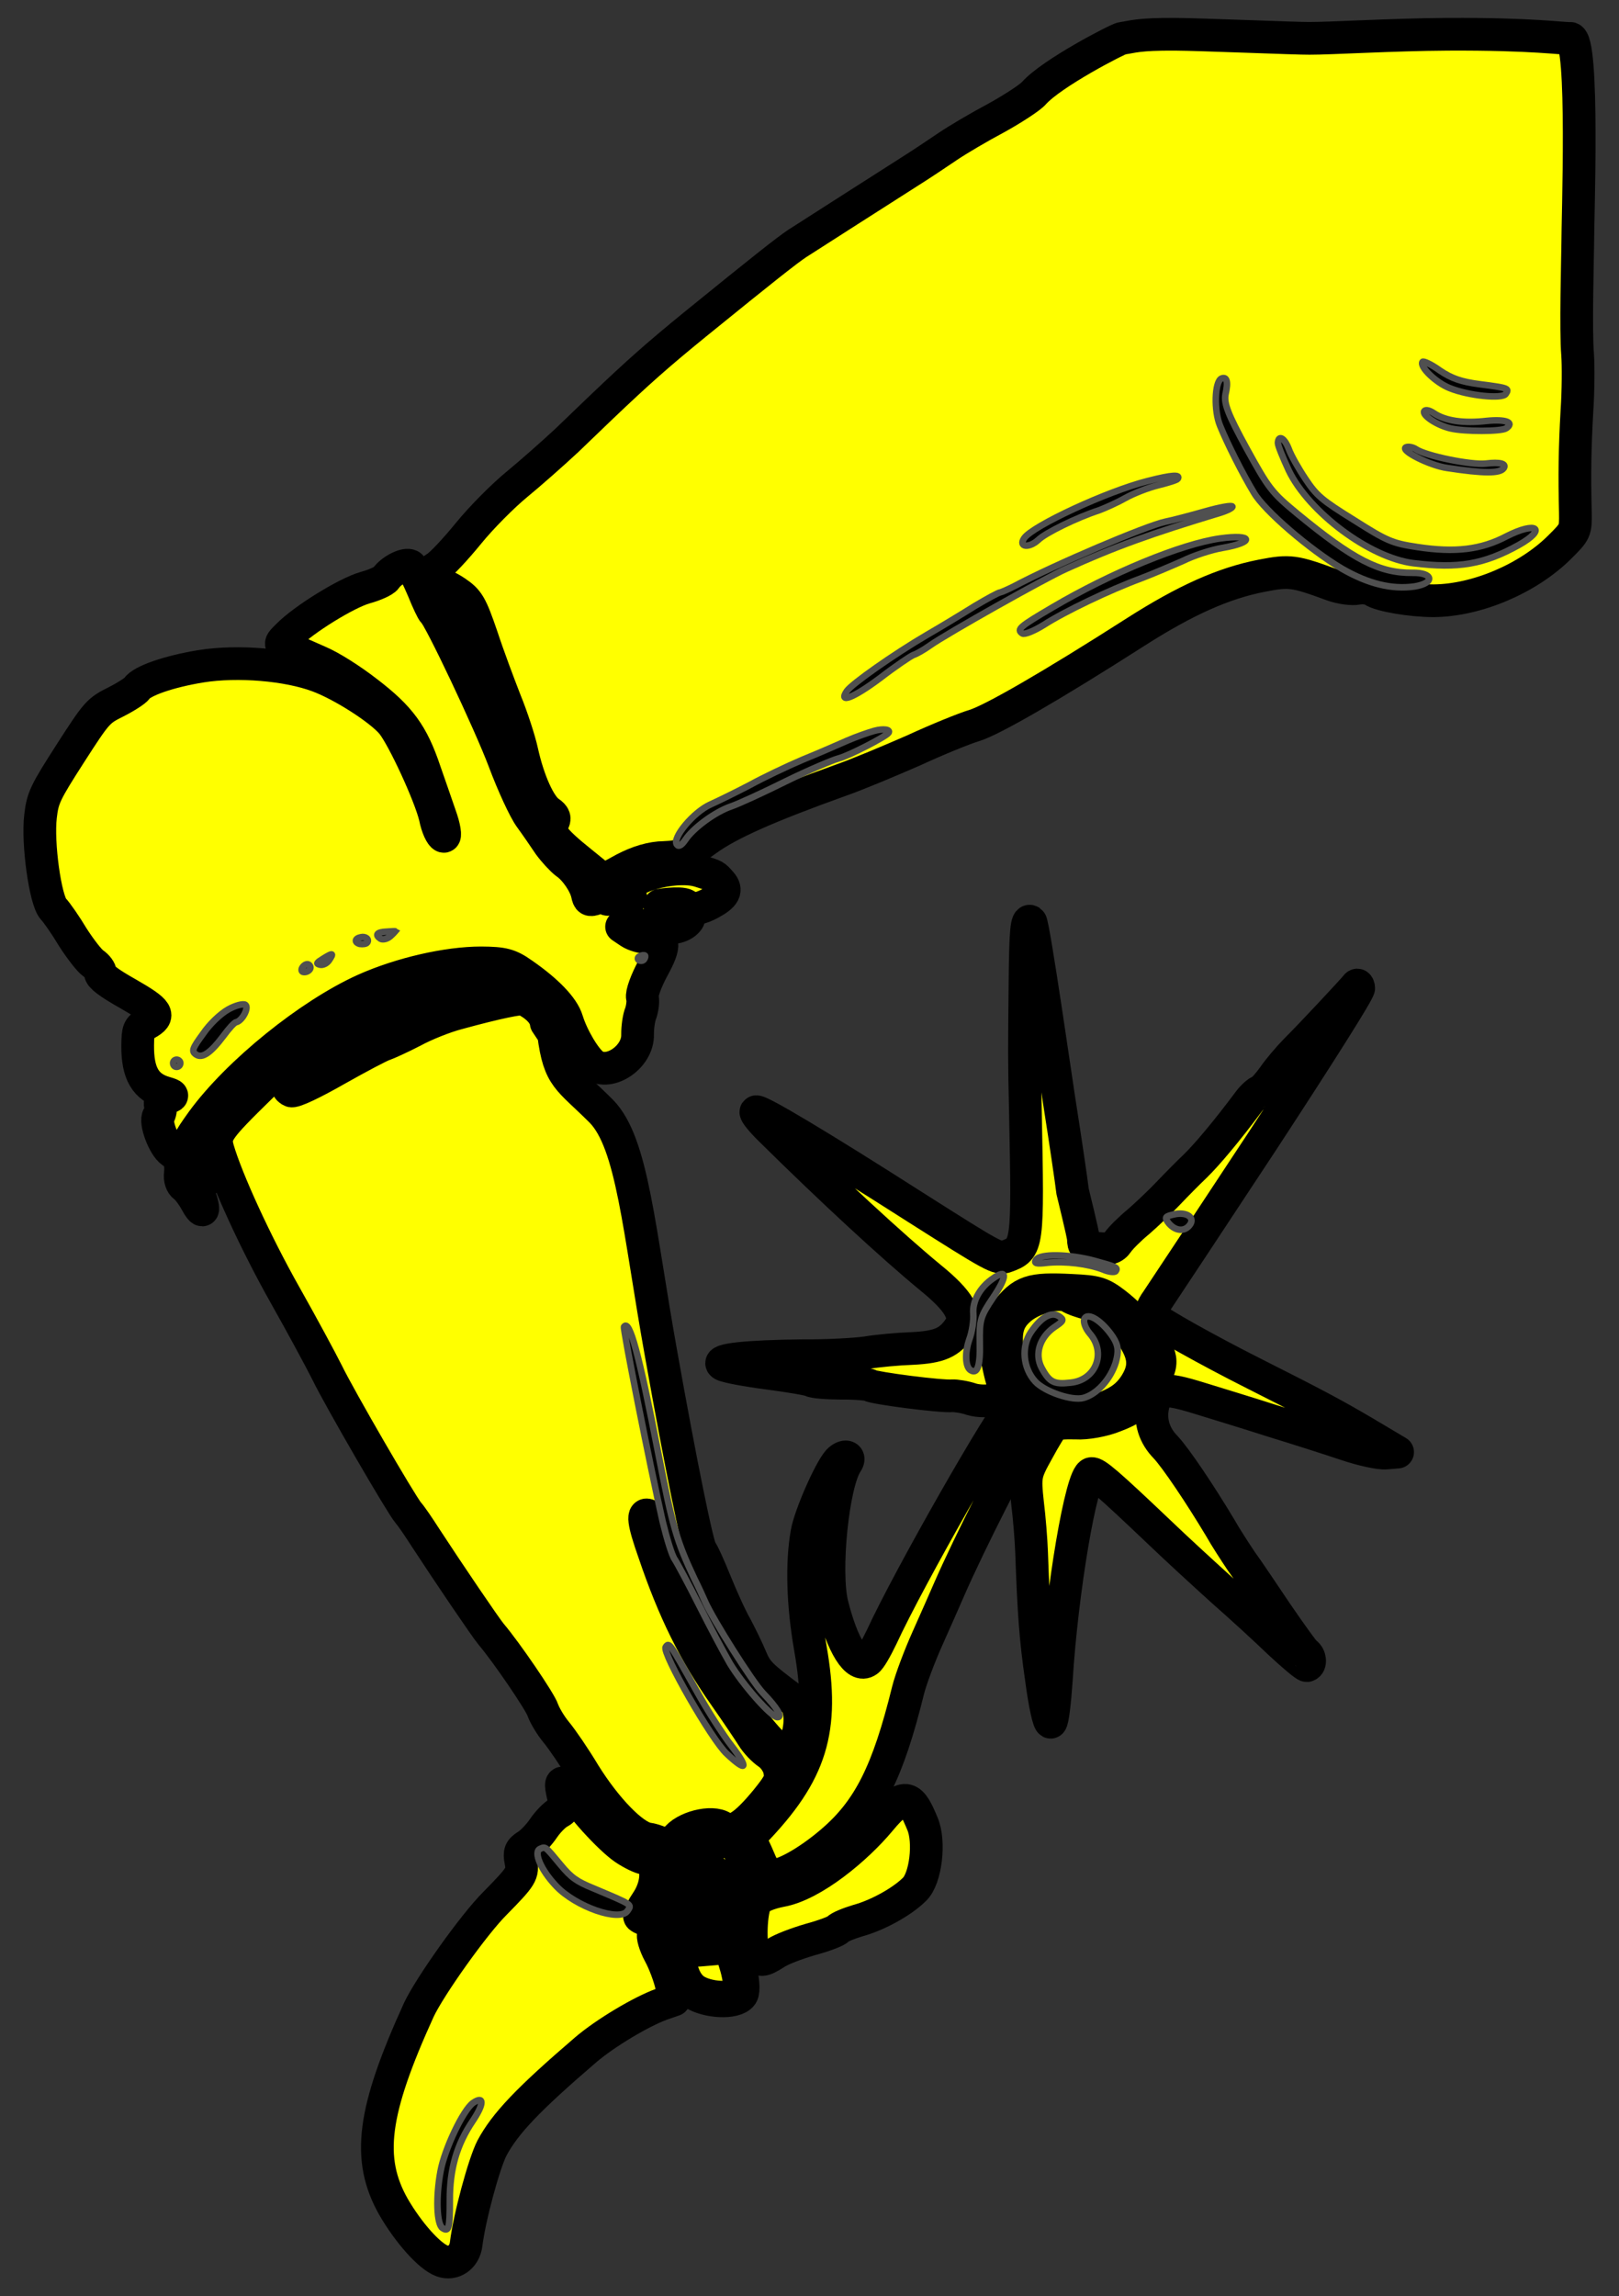 <?xml version="1.0" encoding="utf-8"?>
<svg xmlns:xl="http://www.w3.org/1999/xlink" xmlns="http://www.w3.org/2000/svg"
     xmlns:dc="http://purl.org/dc/elements/1.1/"
     xmlns:xlink="http://www.w3.org/1999/xlink"
     version="1.1"
     viewBox="58.5 63 247.5 351"
     width="247.5"
     height="351"
     preserveAspectRatio="xMidYMid meet"
     zoomAndPan="magnify"
     contentScriptType="application/ecmascript"
     contentStyleType="text/css">
   <rect x="58.5" y="63" width="247.5" height="351" fill="#333333" stroke="none"/>
   <defs/>
   <g stroke-opacity="1" fill="#ffff00" fill-opacity="1" stroke="#505050"
      stroke-dasharray="none">
      <title>Leg Couped, Armored</title>
      <g>
         <title>Art</title>
         <g>
            <g>
               <path d="M 298.507 68.862 L 298.507 68.862 C 297.447 68.948 293.091 68.173 279.828 68.239 C 271.386 68.286 261.901 68.876 258.659 68.862 C 256.974 68.891 241.861 68.254 238.113 68.239 C 232.394 68.207 231.649 68.639 230.019 68.862 C 229.382 68.949 219.305 74.158 216.556 77.243 C 215.969 77.916 213.35 79.621 210.795 81.034 C 208.193 82.417 204.867 84.379 203.388 85.384 C 201.909 86.389 199.228 88.186 197.38 89.343 C 193.653 91.702 182.701 98.734 180.36 100.226 C 178.773 101.292 175.659 103.731 164.882 112.483 C 158.962 117.302 155.939 120.002 150.523 125.161 C 149.752 125.909 147.329 128.214 145.215 130.259 C 143.055 132.274 139.585 135.34 137.488 137.064 C 135.391 138.787 132.089 142.1 130.126 144.514 C 128.195 146.883 125.987 149.266 125.201 149.737 C 123.523 150.741 123.467 152.506 125.081 152.193 C 125.618 152.088 126.966 152.663 128.159 153.468 C 130.086 154.768 130.497 155.445 132.159 160.305 C 133.14 163.303 134.79 167.687 135.744 170.133 C 136.728 172.533 137.891 176.054 138.296 177.929 C 139.27 182.324 140.968 186.14 142.436 187.13 C 143.262 187.688 143.429 188.134 142.964 188.822 C 142.129 190.061 143.104 191.386 147.353 194.786 L 150.761 197.552 L 153.932 195.819 C 155.995 194.741 158.101 194.092 160.051 194.072 C 162.584 193.978 163.507 193.599 166.543 191.375 C 169.933 188.922 175.765 186.313 187.131 182.23 C 189.668 181.338 194.607 179.262 198.207 177.685 C 201.792 176.031 205.931 174.35 207.437 173.898 C 210.113 173.098 219.29 167.806 232.09 159.617 C 239.714 154.747 245.546 152.138 251.385 151.003 C 255.687 150.167 256.347 150.278 262.183 152.412 C 263.47 152.88 265.188 153.104 266.033 152.94 C 266.802 152.79 267.86 152.904 268.365 153.244 C 269.512 154.018 274.174 154.826 277.643 154.829 C 284.213 154.788 292.059 151.469 296.905 146.66 C 299.343 144.232 299.374 144.187 299.329 141.285 C 299.19 135.651 299.243 131.614 299.565 125.891 C 299.782 122.699 299.788 118.831 299.674 117.219 C 299.356 113.533 299.671 102.627 299.694 100.199 C 299.667 97.157 300.703 68.674 298.507 68.862 Z"/>
               <path d="M 298.507 68.862 L 298.507 68.862 C 297.447 68.948 293.091 68.173 279.828 68.239 C 271.386 68.286 261.901 68.876 258.659 68.862 C 256.974 68.891 241.861 68.254 238.113 68.239 C 232.394 68.207 231.649 68.639 230.019 68.862 C 229.382 68.949 219.305 74.158 216.556 77.243 C 215.969 77.916 213.35 79.621 210.795 81.034 C 208.193 82.417 204.867 84.379 203.388 85.384 C 201.909 86.389 199.228 88.186 197.38 89.343 C 193.653 91.702 182.701 98.734 180.36 100.226 C 178.773 101.292 175.659 103.731 164.882 112.483 C 158.962 117.302 155.939 120.002 150.523 125.161 C 149.752 125.909 147.329 128.214 145.215 130.259 C 143.055 132.274 139.585 135.34 137.488 137.064 C 135.391 138.787 132.089 142.1 130.126 144.514 C 128.195 146.883 125.987 149.266 125.201 149.737 C 123.523 150.741 123.467 152.506 125.081 152.193 C 125.618 152.088 126.966 152.663 128.159 153.468 C 130.086 154.768 130.497 155.445 132.159 160.305 C 133.14 163.303 134.79 167.687 135.744 170.133 C 136.728 172.533 137.891 176.054 138.296 177.929 C 139.27 182.324 140.968 186.14 142.436 187.13 C 143.262 187.688 143.429 188.134 142.964 188.822 C 142.129 190.061 143.104 191.386 147.353 194.786 L 150.761 197.552 L 153.932 195.819 C 155.995 194.741 158.101 194.092 160.051 194.072 C 162.584 193.978 163.507 193.599 166.543 191.375 C 169.933 188.922 175.765 186.313 187.131 182.23 C 189.668 181.338 194.607 179.262 198.207 177.685 C 201.792 176.031 205.931 174.35 207.437 173.898 C 210.113 173.098 219.29 167.806 232.09 159.617 C 239.714 154.747 245.546 152.138 251.385 151.003 C 255.687 150.167 256.347 150.278 262.183 152.412 C 263.47 152.88 265.188 153.104 266.033 152.94 C 266.802 152.79 267.86 152.904 268.365 153.244 C 269.512 154.018 274.174 154.826 277.643 154.829 C 284.213 154.788 292.059 151.469 296.905 146.66 C 299.343 144.232 299.374 144.187 299.329 141.285 C 299.19 135.651 299.243 131.614 299.565 125.891 C 299.782 122.699 299.788 118.831 299.674 117.219 C 299.356 113.533 299.671 102.627 299.694 100.199 C 299.667 97.157 300.703 68.674 298.507 68.862 Z"
                     stroke="black"
                     stroke-linecap="round"
                     stroke-linejoin="round"
                     stroke-width="5"/>
            </g>
            <g>
               <g  id="outline-0">
                  <path 
                        d="M 284.683 121.727 C 281.861 121.359 280.405 120.844 278.616 119.637 C 277.316 118.694 276.091 118.135 275.968 118.318 C 275.472 119.053 278.023 121.507 280.136 122.332 C 283.077 123.514 288.155 124.002 288.681 123.222 C 289.269 122.351 289.101 122.304 284.683 121.727 Z"
                        fill="black"/>
               </g>
            </g>
            <g>
               <g  id="outline-1">
                  <path 
                        d="M 285.773 127.336 C 282.225 127.746 279.434 127.332 277.69 126.156 C 277.048 125.723 276.42 125.566 276.234 125.841 C 275.832 126.438 278.172 128.016 280.257 128.488 C 282.387 128.991 288.006 128.975 288.745 128.472 C 290.085 127.574 288.707 127.045 285.773 127.336 Z"
                        fill="black"/>
               </g>
            </g>
            <g>
               <g  id="outline-2">
                  <path 
                        d="M 285.646 133.859 C 283.342 134.107 276.489 132.689 274.974 131.667 C 274.516 131.358 273.81 131.216 273.441 131.367 C 272.456 131.838 277.095 134.165 279.717 134.533 C 285.346 135.392 287.817 135.39 288.374 134.564 C 288.839 133.876 287.827 133.594 285.646 133.859 Z"
                        fill="black"/>
               </g>
            </g>
            <g>
               <g  id="outline-3">
                  <path 
                        d="M 288.84 144.958 C 284.899 147.04 280.921 147.494 275.17 146.619 C 271.351 146.046 270.524 145.688 265.522 142.514 C 260.58 139.449 259.77 138.769 258.08 136.227 C 257.014 134.64 255.859 132.592 255.511 131.623 C 254.86 129.916 253.927 129.42 253.858 130.709 C 253.856 131.108 254.614 132.954 255.509 134.893 C 258.59 141.31 267.916 148.268 274.573 149.087 C 281.476 149.938 285.332 149.268 290.659 146.319 C 295.078 143.826 293.412 142.635 288.84 144.958 Z"
                        fill="black"/>
               </g>
            </g>
            <g>
               <g  id="outline-4">
                  <path 
                        d="M 245.208 120.869 C 244.192 121.385 244.046 125.759 245.016 128.082 C 246.091 130.744 248.43 135.392 250.195 138.318 C 251.807 141.074 258.698 146.99 263.655 149.934 C 267.695 152.258 271.251 153.121 274.707 152.649 C 277.918 152.144 277.636 150.485 274.381 150.56 C 269.407 150.609 265.382 148.562 256.839 141.531 C 252.896 138.271 252.47 137.716 249.08 131.558 C 246.238 126.37 245.587 124.662 245.84 123.298 C 246.296 121.335 246.054 120.505 245.208 120.869 Z"
                        fill="black"/>
               </g>
            </g>
            <g>
               <g  id="outline-5">
                  <path 
                        d="M 242.811 141.148 C 240.582 141.781 237.815 142.518 236.663 142.742 C 233.789 143.341 219.758 149.297 213.508 152.625 C 212.6 153.081 211.646 153.505 211.416 153.55 C 211.139 153.564 209.446 154.491 207.552 155.617 C 205.703 156.773 202.423 158.766 200.237 160.028 C 195.047 163.07 188.668 167.579 187.956 168.635 C 186.626 170.608 188.994 169.669 193.032 166.651 C 195.391 164.837 197.717 163.269 198.163 163.103 C 198.578 162.982 199.764 162.313 200.673 161.658 C 203.231 159.845 218.396 151.316 221.443 149.966 C 228.952 146.553 234.581 144.542 244.974 141.406 C 246.066 141.074 246.974 140.618 246.898 140.434 C 246.854 140.203 245.041 140.516 242.811 141.148 Z"
                        fill="black"/>
               </g>
            </g>
            <g>
               <g  id="outline-6">
                  <path 
                        d="M 233.903 136.541 C 227.785 138.089 216.336 143.384 215.068 145.265 C 214.139 146.642 215.811 146.835 217.23 145.523 C 218.372 144.424 223.143 142.101 226.48 141.014 C 227.372 140.681 229.172 139.893 230.466 139.163 C 231.759 138.433 234.02 137.555 235.542 137.179 C 237.063 136.804 238.417 136.381 238.54 136.198 C 239.005 135.51 237.7 135.564 233.903 136.541 Z"
                        fill="black"/>
               </g>
            </g>
            <g>
               <g  id="outline-7">
                  <path 
                        d="M 245.015 145.305 C 239.116 146.132 228.301 150.587 219.431 155.819 C 214.35 158.8 213.872 159.212 214.789 159.831 C 215.11 160.048 216.587 159.442 218.081 158.513 C 221.27 156.458 228.164 153.165 232.963 151.395 C 234.855 150.668 237.763 149.425 239.378 148.713 C 240.979 147.923 243.639 147.047 245.375 146.75 C 250.353 145.901 250.099 144.595 245.015 145.305 Z"
                        fill="black"/>
               </g>
            </g>
            <g>
               <g  id="outline-8">
                  <path 
                        d="M 192.129 174.72 C 191.222 174.976 189.392 175.611 188.069 176.187 C 186.746 176.763 183.699 178.113 181.222 179.113 C 178.792 180.143 175.144 181.889 173.127 182.999 C 171.065 184.077 168.371 185.398 167.125 185.959 C 164.555 187.097 161.188 191.1 161.98 192.102 C 162.255 192.487 162.717 192.198 163.305 191.326 C 164.512 189.537 167.825 187.099 170.255 186.268 C 171.377 185.89 175.147 184.161 178.564 182.46 C 182.058 180.744 185.704 179.198 186.688 178.927 C 188.21 178.552 193.936 175.605 194.338 175.009 C 194.678 174.504 193.528 174.329 192.129 174.72 Z"
                        fill="black"/>
               </g>
            </g>
            <g>
               <path d="M 131.158 160.482 C 132.018 163.066 133.244 166.296 133.866 167.65 C 135.277 170.804 134.691 171.277 133.142 168.229 C 129.011 160.102 126.145 153.563 126.819 153.751 C 128.353 154.051 129.601 155.961 131.158 160.482 Z"/>
               <path d="M 131.158 160.482 C 132.018 163.066 133.244 166.296 133.866 167.65 C 135.277 170.804 134.691 171.277 133.142 168.229 C 129.011 160.102 126.145 153.563 126.819 153.751 C 128.353 154.051 129.601 155.961 131.158 160.482 Z"
                     stroke="black"
                     stroke-linecap="round"
                     stroke-linejoin="round"
                     stroke-width="5"/>
            </g>
            <g>
               <path d="M 143.128 221.062 L 142.003 219.375 C 141.738 217.194 138.894 215.904 138.664 215.75 C 138.251 215.471 134.456 216.249 128.476 217.89 C 126.539 218.386 123.432 219.628 121.63 220.616 C 119.783 221.573 117.767 222.483 117.245 222.664 C 116.676 222.814 113.351 224.577 109.902 226.523 C 106.422 228.515 103.359 229.987 102.992 229.74 C 102.212 229.214 102.289 229.199 104.785 227.478 C 111.549 222.894 127.918 216.045 134.185 215.265 C 135.659 215.058 136.244 214.785 135.785 214.475 C 134.592 213.671 124.575 215.459 120.85 217.219 C 112.325 221.148 106.906 224.235 104.776 226.403 C 103.34 227.838 101.633 228.489 102.469 227.25 C 103.335 225.966 110.177 220.968 112.424 220.013 C 113.67 219.452 114.825 218.829 114.948 218.645 C 115.351 218.049 125.315 214.756 129.603 213.843 C 134.229 212.825 134.078 212.256 129.21 212.644 C 124.818 213.019 122.574 213.575 117.344 215.588 C 110.237 218.405 106.77 220.873 98.468 229.025 C 91.601 235.741 91.168 236.384 91.815 238.69 C 93.141 243.256 97.525 252.888 102.087 260.972 C 104.763 265.714 107.635 271.056 108.485 272.764 C 110.474 276.843 119.827 292.964 120.91 294.229 C 121.367 294.738 122.54 296.464 123.514 297.988 C 127.092 303.472 132.68 311.715 133.565 312.779 C 135.944 315.585 141.077 323.119 141.484 324.395 C 141.756 325.179 142.653 326.719 143.538 327.783 C 144.422 328.847 146.372 331.697 147.847 334.161 C 151.15 339.459 155.241 343.687 157.51 344.083 C 158.369 344.196 159.487 344.616 159.946 344.925 C 160.634 345.39 161.08 345.223 161.792 344.168 C 163.03 342.333 167.319 341.22 168.971 342.334 C 170.485 343.355 172.333 342.199 175.686 338.119 C 177.741 335.566 177.959 335.046 177.675 333.586 C 177.496 332.664 176.765 331.57 175.939 331.013 C 175.159 330.487 174.06 329.345 173.528 328.452 C 172.949 327.528 171.046 324.709 169.279 322.182 C 164.648 315.587 161.49 309.184 158.499 300.357 C 156.821 295.621 156.615 293.946 157.808 294.751 C 158.45 295.184 159.419 297.707 161.35 303.949 C 163.582 311.329 172.269 325.667 177.203 330.13 L 179.005 331.812 L 179.844 329.975 C 181.164 327.127 181.074 323.796 179.683 322.791 C 174.791 319.157 174.195 318.555 173.301 316.417 C 172.771 315.124 171.723 313.016 171.024 311.676 C 170.249 310.352 168.853 307.275 167.853 304.798 C 166.854 302.321 165.883 300.198 165.699 300.074 C 165.195 299.734 162.533 286.656 159.554 269.894 C 156.127 250.826 155.218 237.767 150.44 232.875 C 145.341 227.767 144.012 227.867 143.128 221.062 Z"/>
               <path d="M 143.128 221.062 L 142.003 219.375 C 141.738 217.194 138.894 215.904 138.664 215.75 C 138.251 215.471 134.456 216.249 128.476 217.89 C 126.539 218.386 123.432 219.628 121.63 220.616 C 119.783 221.573 117.767 222.483 117.245 222.664 C 116.676 222.814 113.351 224.577 109.902 226.523 C 106.422 228.515 103.359 229.987 102.992 229.74 C 102.212 229.214 102.289 229.199 104.785 227.478 C 111.549 222.894 127.918 216.045 134.185 215.265 C 135.659 215.058 136.244 214.785 135.785 214.475 C 134.592 213.671 124.575 215.459 120.85 217.219 C 112.325 221.148 106.906 224.235 104.776 226.403 C 103.34 227.838 101.633 228.489 102.469 227.25 C 103.335 225.966 110.177 220.968 112.424 220.013 C 113.67 219.452 114.825 218.829 114.948 218.645 C 115.351 218.049 125.315 214.756 129.603 213.843 C 134.229 212.825 134.078 212.256 129.21 212.644 C 124.818 213.019 122.574 213.575 117.344 215.588 C 110.237 218.405 106.77 220.873 98.468 229.025 C 91.601 235.741 91.168 236.384 91.815 238.69 C 93.141 243.256 97.525 252.888 102.087 260.972 C 104.763 265.714 107.635 271.056 108.485 272.764 C 110.474 276.843 119.827 292.964 120.91 294.229 C 121.367 294.738 122.54 296.464 123.514 297.988 C 127.092 303.472 132.68 311.715 133.565 312.779 C 135.944 315.585 141.077 323.119 141.484 324.395 C 141.756 325.179 142.653 326.719 143.538 327.783 C 144.422 328.847 146.372 331.697 147.847 334.161 C 151.15 339.459 155.241 343.687 157.51 344.083 C 158.369 344.196 159.487 344.616 159.946 344.925 C 160.634 345.39 161.08 345.223 161.792 344.168 C 163.03 342.333 167.319 341.22 168.971 342.334 C 170.485 343.355 172.333 342.199 175.686 338.119 C 177.741 335.566 177.959 335.046 177.675 333.586 C 177.496 332.664 176.765 331.57 175.939 331.013 C 175.159 330.487 174.06 329.345 173.528 328.452 C 172.949 327.528 171.046 324.709 169.279 322.182 C 164.648 315.587 161.49 309.184 158.499 300.357 C 156.821 295.621 156.615 293.946 157.808 294.751 C 158.45 295.184 159.419 297.707 161.35 303.949 C 163.582 311.329 172.269 325.667 177.203 330.13 L 179.005 331.812 L 179.844 329.975 C 181.164 327.127 181.074 323.796 179.683 322.791 C 174.791 319.157 174.195 318.555 173.301 316.417 C 172.771 315.124 171.723 313.016 171.024 311.676 C 170.249 310.352 168.853 307.275 167.853 304.798 C 166.854 302.321 165.883 300.198 165.699 300.074 C 165.195 299.734 162.533 286.656 159.554 269.894 C 156.127 250.826 155.218 237.767 150.44 232.875 C 145.341 227.767 144.012 227.867 143.128 221.062 Z"
                     stroke="black"
                     stroke-linecap="round"
                     stroke-linejoin="round"
                     stroke-width="5"/>
            </g>
            <g>
               <g  id="feature-0">
                  <path 
                        d="M 216.515 278.675 C 217.201 279.538 217.122 279.952 215.761 281.971 C 213.718 284.999 206.628 298.975 203.597 305.943 C 202.991 307.337 201.499 310.736 200.302 313.401 C 199.106 316.065 197.736 319.68 197.312 321.397 C 194.236 333.875 191.334 339.661 185.659 344.512 C 182.004 347.654 177.832 349.98 176.406 349.619 C 175.901 349.479 175.184 348.661 174.82 347.815 C 174.441 346.892 173.88 345.646 173.561 345.03 C 173.273 344.368 173.308 343.524 173.709 343.127 C 182.539 333.996 184.57 327.422 182.396 315.007 C 181.204 308.262 181.039 301.876 181.862 297.291 C 182.337 294.607 185.352 287.762 186.665 286.311 C 187.591 285.334 188.634 285.57 187.922 286.625 C 185.817 289.745 184.44 303.169 185.717 308.302 C 187.295 314.574 189.486 318.054 191.089 316.866 C 191.52 316.623 192.435 314.97 193.289 313.209 C 197.405 304.236 212.034 278.589 213.682 277.432 C 214.53 276.868 215.142 277.148 216.515 278.675 Z"
                        fill="#ff0000"/>
               </g>
               <path d="M 216.515 278.675 C 217.201 279.538 217.122 279.952 215.761 281.971 C 213.718 284.999 206.628 298.975 203.597 305.943 C 202.991 307.337 201.499 310.736 200.302 313.401 C 199.106 316.065 197.736 319.68 197.312 321.397 C 194.236 333.875 191.334 339.661 185.659 344.512 C 182.004 347.654 177.832 349.98 176.406 349.619 C 175.901 349.479 175.184 348.661 174.82 347.815 C 174.441 346.892 173.88 345.646 173.561 345.03 C 173.273 344.368 173.308 343.524 173.709 343.127 C 182.539 333.996 184.57 327.422 182.396 315.007 C 181.204 308.262 181.039 301.876 181.862 297.291 C 182.337 294.607 185.352 287.762 186.665 286.311 C 187.591 285.334 188.634 285.57 187.922 286.625 C 185.817 289.745 184.44 303.169 185.717 308.302 C 187.295 314.574 189.486 318.054 191.089 316.866 C 191.52 316.623 192.435 314.97 193.289 313.209 C 197.405 304.236 212.034 278.589 213.682 277.432 C 214.53 276.868 215.142 277.148 216.515 278.675 Z"
                     stroke="black"
                     stroke-linecap="round"
                     stroke-linejoin="round"
                     stroke-width="5"/>
            </g>
            <g>
               <path d="M 199.52 341.778 C 200.687 344.501 200.027 350.131 198.314 351.779 C 196.447 353.657 192.705 355.74 189.677 356.568 C 188.17 357.02 186.77 357.611 186.585 357.887 C 186.399 358.162 184.507 358.889 182.386 359.46 C 180.31 360.063 177.895 360.971 177.017 361.58 C 175.138 362.783 174.631 362.841 173.854 361.717 C 173.047 360.638 173.247 354.898 174.113 353.613 C 174.546 352.971 176.1 352.35 177.867 352.007 C 182.799 351.128 189.495 345.498 193.018 341.265 C 196.988 336.466 197.868 337.793 199.52 341.778 Z"/>
               <path d="M 199.52 341.778 C 200.687 344.501 200.027 350.131 198.314 351.779 C 196.447 353.657 192.705 355.74 189.677 356.568 C 188.17 357.02 186.77 357.611 186.585 357.887 C 186.399 358.162 184.507 358.889 182.386 359.46 C 180.31 360.063 177.895 360.971 177.017 361.58 C 175.138 362.783 174.631 362.841 173.854 361.717 C 173.047 360.638 173.247 354.898 174.113 353.613 C 174.546 352.971 176.1 352.35 177.867 352.007 C 182.799 351.128 189.495 345.498 193.018 341.265 C 196.988 336.466 197.868 337.793 199.52 341.778 Z"
                     stroke="black"
                     stroke-linecap="round"
                     stroke-linejoin="round"
                     stroke-width="5"/>
            </g>
            <g>
               <path d="M 171.712 346.386 L 171.712 346.386 C 170.712 343.909 170.422 343.647 169.436 344.317 C 169.05 344.591 168.467 344.665 168.1 344.417 C 167.044 343.705 164.246 344.488 163.442 345.681 C 162.854 346.553 162.852 346.952 163.434 347.078 C 166.102 347.676 168.06 348.93 168.314 350.236 C 169.111 353.31 167.109 357.367 166.001 354.951 C 165.364 353.52 160.104 352.709 160.372 354.092 C 160.507 354.783 160.859 354.954 161.826 355.005 C 164.512 355.081 165.727 357.436 163.223 357.684 C 161.887 357.784 156.323 356.434 156.264 355.927 C 156.173 355.665 156.732 354.64 157.412 353.63 C 159.3 350.832 159.12 347.239 157.095 347.074 C 156.481 346.994 155.119 346.342 153.972 345.569 C 151.678 344.021 146.703 338.53 146.251 337.023 C 146.07 336.5 145.551 335.883 145.03 335.666 C 144.203 335.308 144.171 335.554 144.561 337.352 C 144.981 339.104 144.871 339.564 143.932 340.065 C 143.316 340.384 142.251 341.468 141.57 342.478 C 140.89 343.487 139.763 344.663 139.085 345.074 C 138.022 345.759 137.851 346.111 138.12 347.494 C 138.494 349.414 138.246 349.781 134.187 353.919 C 130.946 357.141 124.217 366.621 122.525 370.219 C 115.457 385.745 114.512 392.985 118.647 400.314 C 120.929 404.256 124.148 407.896 126.078 408.597 C 127.794 409.221 129.519 408.048 129.761 406.008 C 130.274 401.881 132.482 393.758 133.692 391.37 C 135.708 387.589 139.182 383.924 148.065 376.298 C 151.041 373.766 156.539 370.464 159.707 369.33 L 161.537 368.696 L 161.135 366.422 C 160.85 365.161 160.078 363.039 159.334 361.669 C 158.589 360.299 158.197 358.9 158.414 358.579 C 158.631 358.257 160.197 358.112 161.823 358.275 C 165.076 358.599 170.652 357.754 171.271 356.837 C 171.457 356.562 171.292 355.916 170.88 355.438 C 170.315 354.79 170.395 354.177 171.169 353.029 C 172.562 350.965 172.711 348.863 171.712 346.386 Z"/>
               <path d="M 171.712 346.386 L 171.712 346.386 C 170.712 343.909 170.422 343.647 169.436 344.317 C 169.05 344.591 168.467 344.665 168.1 344.417 C 167.044 343.705 164.246 344.488 163.442 345.681 C 162.854 346.553 162.852 346.952 163.434 347.078 C 166.102 347.676 168.06 348.93 168.314 350.236 C 169.111 353.31 167.109 357.367 166.001 354.951 C 165.364 353.52 160.104 352.709 160.372 354.092 C 160.507 354.783 160.859 354.954 161.826 355.005 C 164.512 355.081 165.727 357.436 163.223 357.684 C 161.887 357.784 156.323 356.434 156.264 355.927 C 156.173 355.665 156.732 354.64 157.412 353.63 C 159.3 350.832 159.12 347.239 157.095 347.074 C 156.481 346.994 155.119 346.342 153.972 345.569 C 151.678 344.021 146.703 338.53 146.251 337.023 C 146.07 336.5 145.551 335.883 145.03 335.666 C 144.203 335.308 144.171 335.554 144.561 337.352 C 144.981 339.104 144.871 339.564 143.932 340.065 C 143.316 340.384 142.251 341.468 141.57 342.478 C 140.89 343.487 139.763 344.663 139.085 345.074 C 138.022 345.759 137.851 346.111 138.12 347.494 C 138.494 349.414 138.246 349.781 134.187 353.919 C 130.946 357.141 124.217 366.621 122.525 370.219 C 115.457 385.745 114.512 392.985 118.647 400.314 C 120.929 404.256 124.148 407.896 126.078 408.597 C 127.794 409.221 129.519 408.048 129.761 406.008 C 130.274 401.881 132.482 393.758 133.692 391.37 C 135.708 387.589 139.182 383.924 148.065 376.298 C 151.041 373.766 156.539 370.464 159.707 369.33 L 161.537 368.696 L 161.135 366.422 C 160.85 365.161 160.078 363.039 159.334 361.669 C 158.589 360.299 158.197 358.9 158.414 358.579 C 158.631 358.257 160.197 358.112 161.823 358.275 C 165.076 358.599 170.652 357.754 171.271 356.837 C 171.457 356.562 171.292 355.916 170.88 355.438 C 170.315 354.79 170.395 354.177 171.169 353.029 C 172.562 350.965 172.711 348.863 171.712 346.386 Z"
                     stroke="black"
                     stroke-linecap="round"
                     stroke-linejoin="round"
                     stroke-width="5"/>
            </g>
            <g>
               <g  id="feature-1">
                  <path 
                        d="M 251.475 237.435 L 251.475 237.435 C 260.081 224.281 266.304 214.46 266.215 213.999 C 266.125 213.538 265.987 213.445 265.802 213.721 C 265.292 214.378 258.792 221.342 256.585 223.525 C 255.52 224.609 253.929 226.473 253.155 227.62 C 252.335 228.737 251.455 229.745 251.148 229.805 C 250.84 229.864 250.054 230.535 249.482 231.284 C 245.972 235.993 243.022 239.477 241.247 241.217 C 240.136 242.27 238.238 244.194 237.08 245.416 C 235.922 246.638 233.87 248.591 232.574 249.72 C 231.233 250.818 229.798 252.253 229.364 252.896 C 228.776 253.767 228.023 253.993 226.397 253.831 C 224.249 253.651 224.157 253.589 224.118 252.361 C 224.106 251.685 222.528 245.414 222.468 245.107 C 222.307 243.663 221.271 236.688 220.588 232.356 C 220.142 229.652 216.504 204.167 216.045 203.858 C 215.449 203.455 215.27 205.204 215.197 213.032 C 215.092 223.976 215.06 224.222 215.258 233.033 C 215.669 253.604 215.637 253.85 212.284 255.06 C 211.099 255.529 210.288 255.049 198.693 247.695 C 183.626 238.066 174.338 232.536 174.06 232.949 C 173.936 233.132 174.881 234.304 176.164 235.57 C 185.493 244.799 194.916 253.492 200.708 258.266 C 205.155 261.867 206.433 264.13 205.195 265.966 C 203.678 268.214 202.139 268.912 197.994 269.119 C 195.737 269.199 192.604 269.489 190.945 269.772 C 189.316 270.009 184.94 270.261 181.226 270.226 C 172.752 270.318 167.868 270.829 168.97 271.572 C 169.428 271.881 172.572 272.466 175.885 272.899 C 179.198 273.331 182.25 273.854 182.525 274.04 C 182.847 274.256 184.872 274.421 187.067 274.433 C 189.216 274.414 191.241 274.578 191.516 274.764 C 192.159 275.197 202.543 276.527 204.064 276.351 C 204.617 276.324 206.012 276.531 207.039 276.889 C 208.096 277.202 209.739 277.242 210.738 276.848 L 212.537 276.259 L 211.962 274.736 C 211.599 273.89 211.089 271.677 210.761 269.787 C 210.212 266.346 210.243 266.3 212.268 263.594 C 214.788 260.353 216.018 259.915 222.341 260.241 C 226.162 260.415 226.882 260.634 229.037 262.288 C 232.278 264.807 235.526 268.8 235.807 270.659 C 236 271.858 235.534 272.945 233.956 275.285 C 232.161 277.946 231.575 278.419 228.868 279.463 C 227.206 280.145 224.548 280.622 223.014 280.521 C 221.448 280.467 219.913 280.566 219.635 280.779 C 219.281 281.008 218.197 282.813 217.111 284.818 C 215.189 288.261 215.141 288.63 215.58 292.73 C 215.874 295.065 216.132 298.443 216.199 300.224 C 216.533 309.528 216.789 313.305 217.706 319.665 C 218.207 323.475 218.866 326.456 219.144 326.243 C 219.421 326.029 219.744 323.176 219.976 319.862 C 220.818 306.144 223.831 288.416 225.351 288.24 C 226.012 288.151 227.876 289.742 235.603 297.091 C 238.397 299.776 242.857 303.853 245.47 306.216 C 248.112 308.532 251.992 312.084 254.054 314.075 C 256.146 316.02 258.01 317.612 258.286 317.598 C 258.932 317.432 258.801 316.142 258.113 315.678 C 257.791 315.461 255.826 312.734 253.709 309.637 C 251.638 306.571 249.217 302.936 248.242 301.61 C 247.344 300.27 245.867 298.006 245.016 296.497 C 242.004 291.461 238.242 285.853 236.686 284.203 C 234.945 282.428 234.282 280.245 234.724 278.006 C 235.292 275.185 236.336 275.022 241.807 276.709 C 244.182 277.443 249.224 278.975 253.009 280.192 C 256.825 281.364 261.881 282.973 264.272 283.784 C 266.662 284.595 269.452 285.209 270.389 285.106 L 272.155 284.962 L 267.152 281.988 C 262.378 279.169 259.225 277.509 250.208 272.963 C 243.182 269.425 235.178 264.961 234.676 264.222 C 234.34 263.729 234.575 262.886 235.364 261.815 C 236.014 260.852 243.288 249.87 251.475 237.435 Z"
                        fill="#ff0000"/>
               </g>
               <path d="M 251.475 237.435 L 251.475 237.435 C 260.081 224.281 266.304 214.46 266.215 213.999 C 266.125 213.538 265.987 213.445 265.802 213.721 C 265.292 214.378 258.792 221.342 256.585 223.525 C 255.52 224.609 253.929 226.473 253.155 227.62 C 252.335 228.737 251.455 229.745 251.148 229.805 C 250.84 229.864 250.054 230.535 249.482 231.284 C 245.972 235.993 243.022 239.477 241.247 241.217 C 240.136 242.27 238.238 244.194 237.08 245.416 C 235.922 246.638 233.87 248.591 232.574 249.72 C 231.233 250.818 229.798 252.253 229.364 252.896 C 228.776 253.767 228.023 253.993 226.397 253.831 C 224.249 253.651 224.157 253.589 224.118 252.361 C 224.106 251.685 222.528 245.414 222.468 245.107 C 222.307 243.663 221.271 236.688 220.588 232.356 C 220.142 229.652 216.504 204.167 216.045 203.858 C 215.449 203.455 215.27 205.204 215.197 213.032 C 215.092 223.976 215.06 224.222 215.258 233.033 C 215.669 253.604 215.637 253.85 212.284 255.06 C 211.099 255.529 210.288 255.049 198.693 247.695 C 183.626 238.066 174.338 232.536 174.06 232.949 C 173.936 233.132 174.881 234.304 176.164 235.57 C 185.493 244.799 194.916 253.492 200.708 258.266 C 205.155 261.867 206.433 264.13 205.195 265.966 C 203.678 268.214 202.139 268.912 197.994 269.119 C 195.737 269.199 192.604 269.489 190.945 269.772 C 189.316 270.009 184.94 270.261 181.226 270.226 C 172.752 270.318 167.868 270.829 168.97 271.572 C 169.428 271.881 172.572 272.466 175.885 272.899 C 179.198 273.331 182.25 273.854 182.525 274.04 C 182.847 274.256 184.872 274.421 187.067 274.433 C 189.216 274.414 191.241 274.578 191.516 274.764 C 192.159 275.197 202.543 276.527 204.064 276.351 C 204.617 276.324 206.012 276.531 207.039 276.889 C 208.096 277.202 209.739 277.242 210.738 276.848 L 212.537 276.259 L 211.962 274.736 C 211.599 273.89 211.089 271.677 210.761 269.787 C 210.212 266.346 210.243 266.3 212.268 263.594 C 214.788 260.353 216.018 259.915 222.341 260.241 C 226.162 260.415 226.882 260.634 229.037 262.288 C 232.278 264.807 235.526 268.8 235.807 270.659 C 236 271.858 235.534 272.945 233.956 275.285 C 232.161 277.946 231.575 278.419 228.868 279.463 C 227.206 280.145 224.548 280.622 223.014 280.521 C 221.448 280.467 219.913 280.566 219.635 280.779 C 219.281 281.008 218.197 282.813 217.111 284.818 C 215.189 288.261 215.141 288.63 215.58 292.73 C 215.874 295.065 216.132 298.443 216.199 300.224 C 216.533 309.528 216.789 313.305 217.706 319.665 C 218.207 323.475 218.866 326.456 219.144 326.243 C 219.421 326.029 219.744 323.176 219.976 319.862 C 220.818 306.144 223.831 288.416 225.351 288.24 C 226.012 288.151 227.876 289.742 235.603 297.091 C 238.397 299.776 242.857 303.853 245.47 306.216 C 248.112 308.532 251.992 312.084 254.054 314.075 C 256.146 316.02 258.01 317.612 258.286 317.598 C 258.932 317.432 258.801 316.142 258.113 315.678 C 257.791 315.461 255.826 312.734 253.709 309.637 C 251.638 306.571 249.217 302.936 248.242 301.61 C 247.344 300.27 245.867 298.006 245.016 296.497 C 242.004 291.461 238.242 285.853 236.686 284.203 C 234.945 282.428 234.282 280.245 234.724 278.006 C 235.292 275.185 236.336 275.022 241.807 276.709 C 244.182 277.443 249.224 278.975 253.009 280.192 C 256.825 281.364 261.881 282.973 264.272 283.784 C 266.662 284.595 269.452 285.209 270.389 285.106 L 272.155 284.962 L 267.152 281.988 C 262.378 279.169 259.225 277.509 250.208 272.963 C 243.182 269.425 235.178 264.961 234.676 264.222 C 234.34 263.729 234.575 262.886 235.364 261.815 C 236.014 260.852 243.288 249.87 251.475 237.435 Z"
                     stroke="black"
                     stroke-linecap="round"
                     stroke-linejoin="round"
                     stroke-width="5"/>
            </g>
            <g>
               <g  id="feature-2">
                  <path 
                        d="M 231.315 266.828 C 233.57 270.018 233.727 272.06 231.978 274.752 C 230.957 276.266 229.847 277.12 227.863 277.984 C 224.047 279.683 221.055 279.467 217.015 277.143 L 213.74 275.268 L 212.99 272.025 C 211.896 267.214 212.184 265.006 214.405 263.099 C 216.41 261.314 220.56 260.308 222.013 261.221 C 222.518 261.562 223.927 262.045 225.016 262.312 C 227.852 262.957 229.335 264.024 231.315 266.828 Z"
                        fill="#ff0000"/>
               </g>
               <path d="M 231.315 266.828 C 233.57 270.018 233.727 272.06 231.978 274.752 C 230.957 276.266 229.847 277.12 227.863 277.984 C 224.047 279.683 221.055 279.467 217.015 277.143 L 213.74 275.268 L 212.99 272.025 C 211.896 267.214 212.184 265.006 214.405 263.099 C 216.41 261.314 220.56 260.308 222.013 261.221 C 222.518 261.562 223.927 262.045 225.016 262.312 C 227.852 262.957 229.335 264.024 231.315 266.828 Z"
                     stroke="black"
                     stroke-linecap="round"
                     stroke-linejoin="round"
                     stroke-width="5"/>
            </g>
            <g>
               <g  id="feature-3">
                  <path 
                        d="M 171.667 367.75 C 170.842 368.973 166.595 368.78 164.556 367.404 C 163.536 366.716 162.758 365.45 162.375 363.708 L 161.725 361.043 L 163.516 360.916 C 164.489 360.905 166.451 360.745 167.799 360.615 L 170.309 360.305 L 171.297 363.568 C 171.833 365.413 171.977 367.291 171.667 367.75 Z"
                        fill="#ff0000"/>
               </g>
               <path d="M 171.667 367.75 C 170.842 368.973 166.595 368.78 164.556 367.404 C 163.536 366.716 162.758 365.45 162.375 363.708 L 161.725 361.043 L 163.516 360.916 C 164.489 360.905 166.451 360.745 167.799 360.615 L 170.309 360.305 L 171.297 363.568 C 171.833 365.413 171.977 367.291 171.667 367.75 Z"
                     stroke="black"
                     stroke-linecap="round"
                     stroke-linejoin="round"
                     stroke-width="5.556"/>
            </g>
            <g>
               <g  id="outline-9">
                  <path 
                        d="M 237.906 248.644 C 236.646 248.929 236.553 249.066 237.01 249.775 C 237.939 251.069 239.396 251.384 240.276 250.376 C 241.357 249.169 239.92 248.133 237.906 248.644 Z"
                        fill="black"/>
               </g>
            </g>
            <g>
               <g  id="outline-10">
                  <path 
                        d="M 225.681 255.685 C 221.941 254.697 217.536 254.597 216.886 255.56 C 216.515 256.111 216.898 256.236 218.649 256.015 C 221.428 255.754 224.819 256.171 227.101 257.043 C 227.974 257.432 228.91 257.529 229.064 257.299 C 229.436 256.749 229.175 256.64 225.681 255.685 Z"
                        fill="black"/>
               </g>
            </g>
            <g>
               <g  id="outline-11">
                  <path 
                        d="M 210.27 258.441 C 208.298 259.781 207.12 261.924 207.294 263.843 C 207.365 264.826 207.11 266.59 206.689 267.708 C 205.972 269.761 206.068 271.895 206.848 272.421 C 207.903 273.133 208.371 271.846 208.283 268.315 C 208.225 264.739 208.366 264.233 210.347 261.296 C 212.544 258.039 212.474 256.856 210.27 258.441 Z"
                        fill="black"/>
               </g>
            </g>
            <g>
               <g  id="outline-12">
                  <path 
                        d="M 224.266 264.611 C 224.08 265.085 224.427 266.054 225.098 266.841 C 227.661 269.771 226.042 273.953 222.172 274.346 C 219.638 274.64 218.934 274.298 217.748 272.097 C 216.624 270.003 217.436 267.413 219.685 265.86 C 221.133 264.901 221.18 264.732 220.4 264.206 C 219.253 263.432 217.668 264.299 216.089 266.639 C 214.604 268.841 214.878 272.096 216.755 274.163 C 218.174 275.721 222.402 277.172 224.14 276.675 C 226.184 276.118 228.253 273.842 229.066 271.252 C 229.535 269.566 229.479 268.66 228.626 267.351 C 226.997 264.917 224.764 263.477 224.266 264.611 Z"
                        fill="black"/>
               </g>
            </g>
            <g>
               <g  id="outline-13">
                  <path 
                        d="M 153.897 265.811 C 153.711 266.086 157.865 287.046 159.799 295.56 C 160.414 298.111 161.198 300.71 161.64 301.341 C 162.036 301.942 163.723 305.083 165.348 308.315 C 166.973 311.547 169.115 315.596 170.073 317.243 C 172.02 320.493 176.368 325.428 177.335 325.479 C 178.179 325.515 177.343 324.083 175.145 321.799 C 173.496 320.086 167.5 310.568 166.287 307.813 C 166.075 307.336 165.362 305.721 164.648 304.305 C 161.932 298.534 161.314 296.382 159.104 285.011 C 156.177 269.952 154.732 264.572 153.897 265.811 Z"
                        fill="black"/>
               </g>
            </g>
            <g>
               <g  id="outline-14">
                  <path 
                        d="M 160.263 314.765 C 159.675 315.637 167.339 329.017 169.615 331.086 C 172.639 333.927 173.01 333.376 170.388 329.939 C 169.016 328.213 166.536 324.27 164.879 321.283 C 160.85 314.093 160.789 313.985 160.263 314.765 Z"
                        fill="black"/>
               </g>
            </g>
            <g>
               <g  id="outline-15">
                  <path 
                        d="M 141.062 345.606 C 140.001 346.092 141.214 348.846 143.472 351.237 C 146.448 354.446 153.251 356.831 154.427 355.088 C 155.108 354.079 155.291 354.202 149.211 351.637 C 146.699 350.61 145.828 350.022 144.211 348.064 C 141.817 345.18 141.909 345.242 141.062 345.606 Z"
                        fill="black"/>
               </g>
            </g>
            <g>
               <g  id="outline-16">
                  <path 
                        d="M 130.829 384.432 C 129.319 385.483 126.462 391.5 125.845 394.889 C 125.102 398.86 125.264 402.975 126.136 403.563 C 127.099 404.213 127.271 403.661 127.264 399.317 C 127.244 394.497 128.354 390.773 130.768 387.194 C 132.501 384.625 132.554 383.259 130.829 384.432 Z"
                        fill="black"/>
               </g>
            </g>
            <g>
               <path d="M 166.236 351.238 C 165.987 351.804 165.189 351.8 163.749 351.362 C 160.914 350.518 160.44 350.132 160.997 349.306 C 161.492 348.572 164.913 348.943 165.967 349.855 C 166.303 350.148 166.423 350.763 166.236 351.238 Z"/>
               <path d="M 166.236 351.238 C 165.987 351.804 165.189 351.8 163.749 351.362 C 160.914 350.518 160.44 350.132 160.997 349.306 C 161.492 348.572 164.913 348.943 165.967 349.855 C 166.303 350.148 166.423 350.763 166.236 351.238 Z"
                     stroke="black"
                     stroke-linecap="round"
                     stroke-linejoin="round"
                     stroke-width="5"/>
            </g>
            <g>
               <g  id="feature-4">
                  <path 
                        d="M 154.94 200.25 C 153.464 200.179 154.222 200.448 153.488 199.953 C 152.478 199.272 152.079 199.27 151.922 199.898 C 151.858 200.389 151.504 200.617 151.183 200.401 C 150.862 200.184 150.14 200.165 149.541 200.361 C 148.649 200.694 148.465 200.57 148.286 199.648 C 147.941 198.081 146.434 195.862 145.011 194.903 C 144.354 194.393 143.194 193.143 142.432 192.095 C 141.702 191.002 140.422 189.137 139.554 187.951 C 138.685 186.764 136.895 182.886 135.563 179.318 C 133.339 173.412 125.629 157.13 124.804 156.573 C 124.62 156.449 123.876 154.879 123.18 153.141 C 122.437 151.372 121.602 149.74 121.235 149.493 C 120.546 149.028 118.299 150.183 117.494 151.376 C 117.216 151.789 115.785 152.426 114.309 152.832 C 111.511 153.615 104.889 157.693 102.496 160.151 C 101.154 161.449 101.169 161.526 102.639 162.117 C 103.466 162.474 105.518 163.391 107.218 164.137 C 109.04 164.899 112.13 166.85 114.714 168.859 C 119.636 172.647 121.525 175.19 123.414 180.802 C 124.049 182.632 125.122 185.693 125.772 187.6 C 126.452 189.461 126.659 190.935 126.322 190.842 C 125.939 190.717 125.332 189.439 125.033 187.903 C 124.283 184.66 120.141 175.658 118.418 173.561 C 116.603 171.402 110.775 167.671 107.083 166.316 C 102.442 164.587 94.862 163.947 89.255 164.838 C 84.308 165.64 80.202 167.076 79.428 168.223 C 79.18 168.59 77.763 169.504 76.24 170.278 C 73.515 171.645 73.346 171.798 69.243 178.176 C 65.42 184.142 65.016 184.938 64.694 187.791 C 64.211 191.872 65.423 200.566 66.644 201.924 C 67.193 202.495 68.579 204.497 69.644 206.284 C 70.786 208.055 72.173 209.859 72.769 210.261 C 73.366 210.663 73.853 211.326 73.851 211.725 C 73.833 212.247 75.102 213.236 78.055 214.894 C 82.676 217.544 83.133 218.253 80.901 219.484 C 79.7 220.076 79.575 220.459 79.547 222.777 C 79.509 227.09 80.756 229.2 83.791 230.045 C 85.017 230.405 85.078 230.512 84.017 230.798 C 83.11 231.054 82.893 231.376 83.013 231.99 C 83.117 232.528 82.975 233.233 82.728 233.6 C 82.14 234.472 83.547 238.225 84.786 239.061 C 85.933 239.834 86.22 240.696 86.072 242.399 C 85.945 243.181 86.232 244.042 86.691 244.351 C 87.104 244.63 87.851 245.601 88.337 246.463 C 89.584 248.772 89.893 248.314 88.971 245.622 C 88.11 243.039 88.594 241.629 90.062 242.62 C 90.888 243.177 90.996 243.116 90.939 242.21 C 90.823 240.997 89.677 240.023 88.525 240.248 C 87.987 240.352 87.636 239.982 87.318 239.167 C 86.909 238.09 87.22 237.431 89.385 234.419 C 94.829 226.943 105.821 218.069 114.253 214.277 C 119.792 211.805 126.893 210.185 132.035 210.182 C 135.427 210.201 136.393 210.452 138.381 211.859 C 142.112 214.443 144.6 216.989 145.188 218.988 C 145.957 221.509 147.98 224.943 149.265 225.81 C 151.743 227.481 156.072 224.526 155.967 221.118 C 155.958 220.044 156.15 218.571 156.477 217.79 C 156.726 217.024 156.84 215.965 156.704 215.473 C 156.554 214.905 157.255 212.974 158.278 211.061 C 160.34 207.312 160.192 206.344 157.552 206.299 C 156.677 206.309 155.405 205.919 154.763 205.486 L 153.524 204.65 L 155.566 204.492 C 156.657 204.36 158.437 204.492 159.51 204.682 C 161.304 205.091 163.01 204.64 163.722 203.585 C 164.341 202.667 162.036 201.19 159.44 201.375 C 158.769 201.423 162.566 200.828 163.378 201.375 C 164.617 202.211 165.727 201.8 167.066 201.101 C 169.268 199.915 169.702 199.073 168.726 197.948 C 167.703 196.791 167.887 196.915 165.466 196.149 C 162.233 195.103 155.755 196.621 154.378 198.562 C 153.718 199.54 154.94 200.25 154.94 200.25 Z"
                        fill="#ff0000"/>
               </g>
               <path d="M 154.94 200.25 C 153.464 200.179 154.222 200.448 153.488 199.953 C 152.478 199.272 152.079 199.27 151.922 199.898 C 151.858 200.389 151.504 200.617 151.183 200.401 C 150.862 200.184 150.14 200.165 149.541 200.361 C 148.649 200.694 148.465 200.57 148.286 199.648 C 147.941 198.081 146.434 195.862 145.011 194.903 C 144.354 194.393 143.194 193.143 142.432 192.095 C 141.702 191.002 140.422 189.137 139.554 187.951 C 138.685 186.764 136.895 182.886 135.563 179.318 C 133.339 173.412 125.629 157.13 124.804 156.573 C 124.62 156.449 123.876 154.879 123.18 153.141 C 122.437 151.372 121.602 149.74 121.235 149.493 C 120.546 149.028 118.299 150.183 117.494 151.376 C 117.216 151.789 115.785 152.426 114.309 152.832 C 111.511 153.615 104.889 157.693 102.496 160.151 C 101.154 161.449 101.169 161.526 102.639 162.117 C 103.466 162.474 105.518 163.391 107.218 164.137 C 109.04 164.899 112.13 166.85 114.714 168.859 C 119.636 172.647 121.525 175.19 123.414 180.802 C 124.049 182.632 125.122 185.693 125.772 187.6 C 126.452 189.461 126.659 190.935 126.322 190.842 C 125.939 190.717 125.332 189.439 125.033 187.903 C 124.283 184.66 120.141 175.658 118.418 173.561 C 116.603 171.402 110.775 167.671 107.083 166.316 C 102.442 164.587 94.862 163.947 89.255 164.838 C 84.308 165.64 80.202 167.076 79.428 168.223 C 79.18 168.59 77.763 169.504 76.24 170.278 C 73.515 171.645 73.346 171.798 69.243 178.176 C 65.42 184.142 65.016 184.938 64.694 187.791 C 64.211 191.872 65.423 200.566 66.644 201.924 C 67.193 202.495 68.579 204.497 69.644 206.284 C 70.786 208.055 72.173 209.859 72.769 210.261 C 73.366 210.663 73.853 211.326 73.851 211.725 C 73.833 212.247 75.102 213.236 78.055 214.894 C 82.676 217.544 83.133 218.253 80.901 219.484 C 79.7 220.076 79.575 220.459 79.547 222.777 C 79.509 227.09 80.756 229.2 83.791 230.045 C 85.017 230.405 85.078 230.512 84.017 230.798 C 83.11 231.054 82.893 231.376 83.013 231.99 C 83.117 232.528 82.975 233.233 82.728 233.6 C 82.14 234.472 83.547 238.225 84.786 239.061 C 85.933 239.834 86.22 240.696 86.072 242.399 C 85.945 243.181 86.232 244.042 86.691 244.351 C 87.104 244.63 87.851 245.601 88.337 246.463 C 89.584 248.772 89.893 248.314 88.971 245.622 C 88.11 243.039 88.594 241.629 90.062 242.62 C 90.888 243.177 90.996 243.116 90.939 242.21 C 90.823 240.997 89.677 240.023 88.525 240.248 C 87.987 240.352 87.636 239.982 87.318 239.167 C 86.909 238.09 87.22 237.431 89.385 234.419 C 94.829 226.943 105.821 218.069 114.253 214.277 C 119.792 211.805 126.893 210.185 132.035 210.182 C 135.427 210.201 136.393 210.452 138.381 211.859 C 142.112 214.443 144.6 216.989 145.188 218.988 C 145.957 221.509 147.98 224.943 149.265 225.81 C 151.743 227.481 156.072 224.526 155.967 221.118 C 155.958 220.044 156.15 218.571 156.477 217.79 C 156.726 217.024 156.84 215.965 156.704 215.473 C 156.554 214.905 157.255 212.974 158.278 211.061 C 160.34 207.312 160.192 206.344 157.552 206.299 C 156.677 206.309 155.405 205.919 154.763 205.486 L 153.524 204.65 L 155.566 204.492 C 156.657 204.36 158.437 204.492 159.51 204.682 C 161.304 205.091 163.01 204.64 163.722 203.585 C 164.341 202.667 162.036 201.19 159.44 201.375 C 158.769 201.423 162.566 200.828 163.378 201.375 C 164.617 202.211 165.727 201.8 167.066 201.101 C 169.268 199.915 169.702 199.073 168.726 197.948 C 167.703 196.791 167.887 196.915 165.466 196.149 C 162.233 195.103 155.755 196.621 154.378 198.562 C 153.718 199.54 154.94 200.25 154.94 200.25 Z"
                     stroke="black"
                     stroke-linecap="round"
                     stroke-linejoin="round"
                     stroke-width="5"/>
            </g>
            <g>
               <g  id="outline-17">
                  <path 
                        d="M 156.278 209.178 C 155.985 209.314 155.922 209.606 156.152 209.76 C 156.427 209.946 156.811 209.871 156.966 209.642 C 157.152 209.367 157.184 209.121 157.092 209.059 C 156.954 208.966 156.601 208.995 156.278 209.178 Z"
                        fill="black"/>
               </g>
            </g>
            <g>
               <g  id="outline-18">
                  <path 
                        d="M 117.632 205.408 C 116.127 205.461 115.772 205.889 116.644 206.477 C 116.965 206.693 117.656 206.559 118.135 206.147 C 118.613 205.735 118.937 205.353 118.937 205.353 C 118.891 205.322 118.262 205.365 117.632 205.408 Z"
                        fill="black"/>
               </g>
            </g>
            <g>
               <g  id="outline-19">
                  <path 
                        d="M 113.652 206.261 C 112.73 206.44 112.65 207.054 113.493 207.288 C 113.984 207.353 114.49 207.294 114.645 207.065 C 114.986 206.56 114.374 206.081 113.652 206.261 Z"
                        fill="black"/>
               </g>
            </g>
            <g>
               <g  id="outline-20">
                  <path 
                        d="M 107.909 209.53 C 106.877 210.169 106.784 210.307 107.412 210.464 C 107.872 210.574 108.488 210.255 108.797 209.796 C 109.571 208.649 109.403 208.602 107.909 209.53 Z"
                        fill="black"/>
               </g>
            </g>
            <g>
               <g  id="outline-21">
                  <path 
                        d="M 104.739 210.864 C 104.492 211.231 104.597 211.569 104.92 211.586 C 105.288 211.634 105.688 211.437 105.874 211.161 C 106.028 210.932 105.969 210.625 105.693 210.439 C 105.464 210.284 105.018 210.451 104.739 210.864 Z"
                        fill="black"/>
               </g>
            </g>
            <g>
               <g  id="outline-22">
                  <path 
                        d="M 93.392 217.295 C 92.206 217.964 90.555 219.521 89.534 221.035 C 87.895 223.267 87.739 223.696 88.473 224.191 C 89.437 224.841 90.731 223.912 92.726 221.252 C 93.483 220.228 94.333 219.265 94.609 219.251 C 95.562 219.026 96.602 216.99 96.005 216.588 C 95.684 216.371 94.47 216.687 93.392 217.295 Z"
                        fill="black"/>
               </g>
            </g>
            <g>
               <g  id="outline-23">
                  <path 
                        d="M 85.045 225.217 C 84.89 225.446 84.965 225.83 85.194 225.985 C 85.469 226.171 85.808 226.065 85.962 225.836 C 86.148 225.56 86.088 225.253 85.813 225.067 C 85.584 224.913 85.23 224.941 85.045 225.217 Z"
                        fill="black"/>
               </g>
            </g>
         </g>
      </g>
   </g>
</svg>